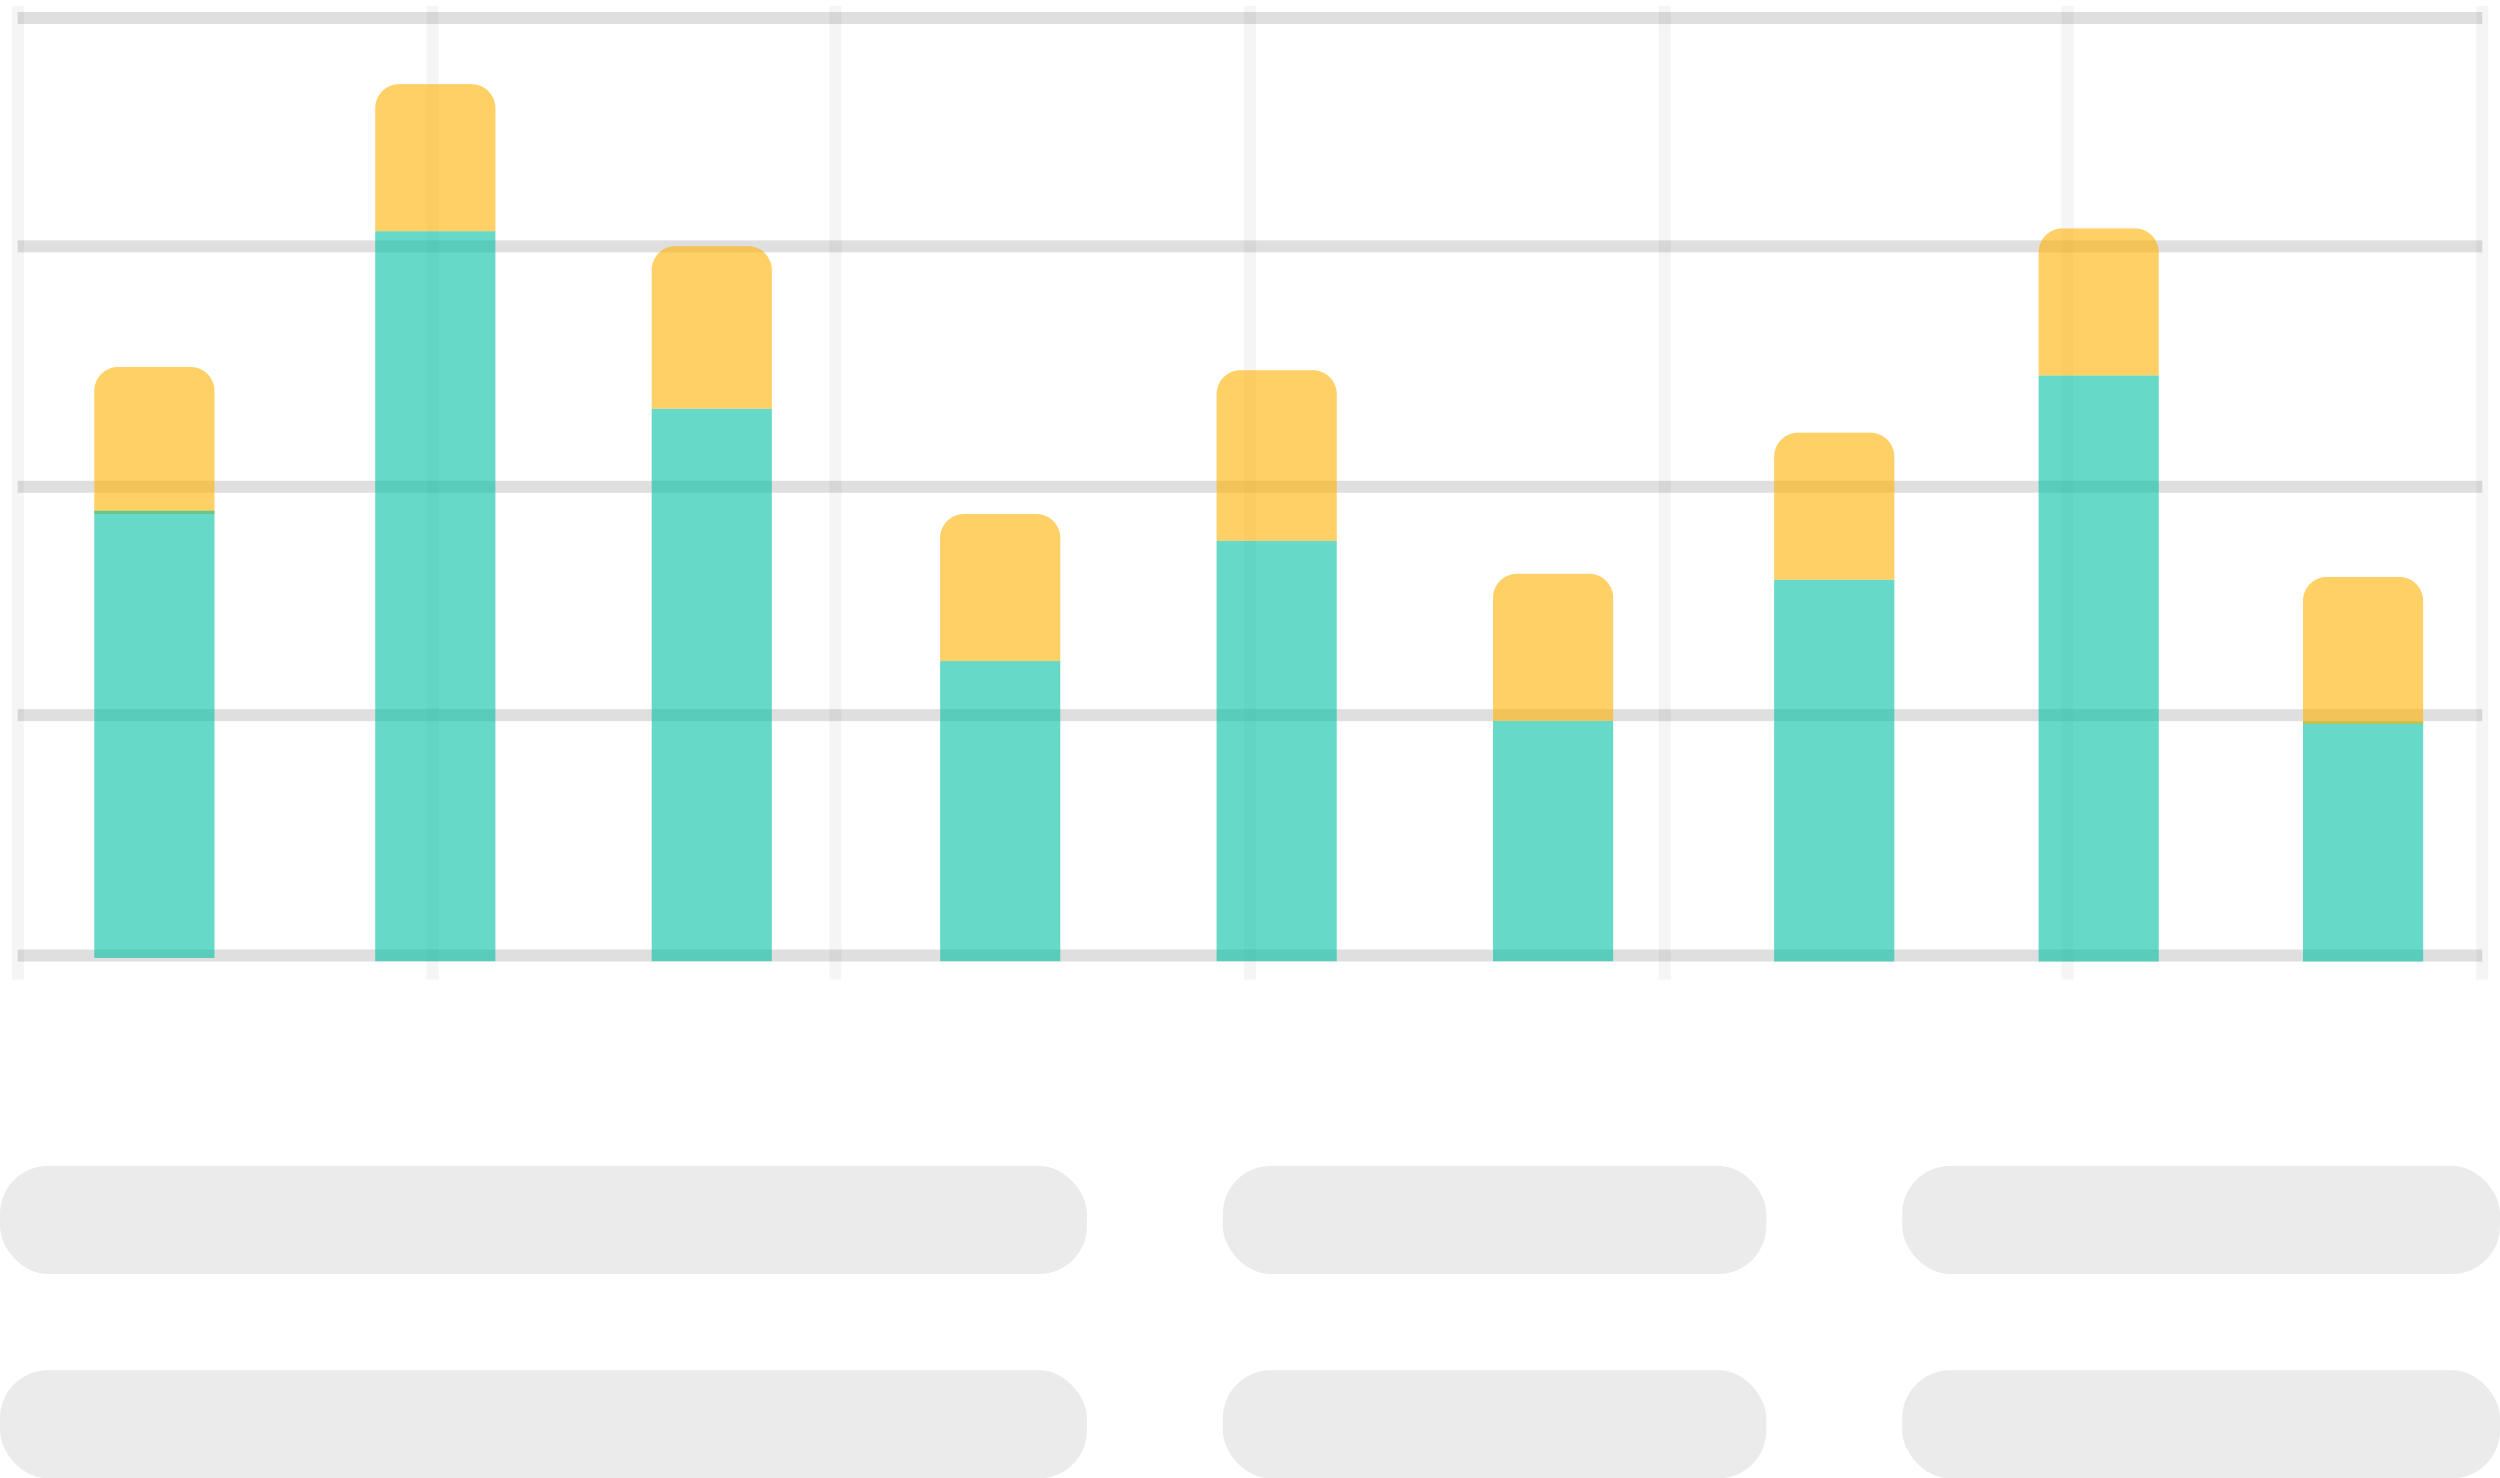 <?xml version="1.0" encoding="UTF-8" standalone="no"?>
<svg width="208px" height="123px" viewBox="0 0 208 123" version="1.1" xmlns="http://www.w3.org/2000/svg" xmlns:xlink="http://www.w3.org/1999/xlink">
    <!-- Generator: Sketch 49 (51002) - http://www.bohemiancoding.com/sketch -->
    <title>Group 8</title>
    <desc>Created with Sketch.</desc>
    <defs></defs>
    <g id="报表" stroke="none" stroke-width="1" fill="none" fill-rule="evenodd">
        <g id="DevOps报表" transform="translate(-918, -275)">
            <g id="Group-5" transform="translate(274, 132)">
                <g id="所有报表－版本报告" transform="translate(608, 102)">
                    <g id="Group" transform="translate(18, 18)">
                        <g id="Group-8" transform="translate(18, 24)">
                            <g id="Group-6" transform="translate(0, 96)" fill="#000000" fill-opacity="0.08">
                                <g id="Rectangle-4">
                                    <rect x="0" y="0" width="90.435" height="9" rx="4"></rect>
                                    <rect x="101.739" y="0" width="45.217" height="9" rx="4"></rect>
                                    <rect x="158.261" y="0" width="49.739" height="9" rx="4"></rect>
                                </g>
                            </g>
                            <g id="Group-6" transform="translate(0, 113)" fill="#000000" fill-opacity="0.08">
                                <g id="Rectangle-4">
                                    <rect x="0" y="0" width="90.435" height="9" rx="4"></rect>
                                    <rect x="101.739" y="0" width="45.217" height="9" rx="4"></rect>
                                    <rect x="158.261" y="0" width="49.739" height="9" rx="4"></rect>
                                </g>
                            </g>
                            <g id="Group-13">
                                <g id="Group-2" stroke-linecap="square">
                                    <path d="M1.972,78.5 L206.024,78.5" id="Line" stroke="#DFDFDF"></path>
                                    <path d="M1.972,58.5 L206.024,58.5" id="Line" stroke="#DFDFDF"></path>
                                    <path d="M1.972,39.5 L206.024,39.5" id="Line" stroke="#DFDFDF"></path>
                                    <path d="M1.972,19.5 L206.024,19.5" id="Line" stroke="#DFDFDF"></path>
                                    <path d="M1.972,0.5 L206.024,0.5" id="Line" stroke="#DFDFDF"></path>
                                    <path d="M138.51,0 L138.51,80" id="Line-6" stroke-opacity="0.04" stroke="#000000"></path>
                                    <path d="M1.486,0 L1.486,80" id="Line-6" stroke-opacity="0.04" stroke="#000000"></path>
                                    <path d="M35.988,0 L35.988,80" id="Line-6" stroke-opacity="0.04" stroke="#000000"></path>
                                    <path d="M172.026,0 L172.026,80" id="Line-6" stroke-opacity="0.04" stroke="#000000"></path>
                                    <path d="M104.007,0 L104.007,80" id="Line-6" stroke-opacity="0.04" stroke="#000000"></path>
                                    <path d="M206.528,0 L206.528,80" id="Line-6" stroke-opacity="0.04" stroke="#000000"></path>
                                    <path d="M69.505,0 L69.505,80" id="Line-6" stroke-opacity="0.04" stroke="#000000"></path>
                                </g>
                                <g id="chart" transform="translate(7, 6)" fill-opacity="0.6">
                                    <g id="Group-9" transform="translate(0, 23)">
                                        <path d="M2.845,0.529 L8.845,0.529 C9.95,0.529 10.845,1.425 10.845,2.529 L10.845,12.765 L0.845,12.765 L0.845,2.529 C0.845,1.425 1.741,0.529 2.845,0.529 Z" id="Rectangle-3" fill="#FFB100"></path>
                                        <rect id="Rectangle-3" fill="#00BFA5" x="0.845" y="12.494" width="10" height="37.211"></rect>
                                    </g>
                                    <g id="Group-10" transform="translate(23.609, 0)">
                                        <rect id="Rectangle-3" fill="#00BFA5" x="0.609" y="12.235" width="10" height="60.741"></rect>
                                        <path d="M2.609,7.10542736e-14 L8.609,7.0832229e-14 C9.713,7.06293228e-14 10.609,0.895 10.609,2 L10.609,12.235 L0.609,12.235 L0.609,2 C0.609,0.895 1.504,7.12571797e-14 2.609,7.10542736e-14 Z" id="Rectangle-3" fill="#FFB100"></path>
                                    </g>
                                    <g id="Group-11" transform="translate(46.609, 13)">
                                        <rect id="Rectangle-3" fill="#00BFA5" x="0.609" y="14" width="10" height="45.976"></rect>
                                        <path d="M2.609,0.473 L8.609,0.473 C9.713,0.473 10.609,1.368 10.609,2.473 L10.609,14 L0.609,14 L0.609,2.473 C0.609,1.368 1.504,0.473 2.609,0.473 Z" id="Rectangle-3" fill="#FFB100"></path>
                                    </g>
                                    <g id="Group-12" transform="translate(70.609, 35)">
                                        <rect id="Rectangle-3" fill="#00BFA5" x="0.609" y="13" width="10" height="24.976"></rect>
                                        <path d="M2.609,0.765 L8.609,0.765 C9.713,0.765 10.609,1.66 10.609,2.765 L10.609,13 L0.609,13 L0.609,2.765 C0.609,1.66 1.504,0.765 2.609,0.765 Z" id="Rectangle-3" fill="#FFB100"></path>
                                    </g>
                                    <g id="Group-18" transform="translate(93.609, 23)">
                                        <path d="M2.609,0.8 L8.609,0.8 C9.713,0.8 10.609,1.695 10.609,2.8 L10.609,15 L0.609,15 L0.609,2.8 C0.609,1.695 1.504,0.8 2.609,0.8 Z" id="Rectangle-3" fill="#FFB100"></path>
                                        <rect id="Rectangle-3" fill="#00BFA5" x="0.609" y="15" width="10" height="34.976"></rect>
                                    </g>
                                    <g id="Group-19" transform="translate(116.609, 40)">
                                        <rect id="Rectangle-3" fill="#00BFA5" x="0.609" y="12.976" width="10" height="20"></rect>
                                        <path d="M2.609,0.741 L8.609,0.741 C9.713,0.741 10.609,1.636 10.609,2.741 L10.609,12.976 L0.609,12.976 L0.609,2.741 C0.609,1.636 1.504,0.741 2.609,0.741 Z" id="Rectangle-3" fill="#FFB100"></path>
                                    </g>
                                    <g id="Group-20" transform="translate(140.609, 29)">
                                        <rect id="Rectangle-3" fill="#00BFA5" x="0" y="12.235" width="10" height="31.764"></rect>
                                        <path d="M2,0 L8,-2.22044605e-16 C9.105,-4.2495073e-16 10,0.895 10,2 L10,12.235 L0,12.235 L0,2 C-1.3527075e-16,0.895 0.895,2.02906125e-16 2,0 Z" id="Rectangle-3" fill="#FFB100"></path>
                                    </g>
                                    <g id="Group-21" transform="translate(162.609, 12)">
                                        <rect id="Rectangle-3" fill="#00BFA5" x="0" y="12.235" width="10" height="48.764"></rect>
                                        <path d="M2,0 L8,-2.22044605e-16 C9.105,-4.2495073e-16 10,0.895 10,2 L10,12.235 L0,12.235 L0,2 C-1.3527075e-16,0.895 0.895,2.02906125e-16 2,0 Z" id="Rectangle-3" fill="#FFB100"></path>
                                    </g>
                                    <g id="Group-22" transform="translate(184.609, 41)">
                                        <rect id="Rectangle-3" fill="#00BFA5" x="0" y="12" width="10" height="20"></rect>
                                        <path d="M2,0 L8,-2.22044605e-16 C9.105,-4.2495073e-16 10,0.895 10,2 L10,12.235 L0,12.235 L0,2 C-1.3527075e-16,0.895 0.895,2.02906125e-16 2,0 Z" id="Rectangle-3" fill="#FFB100"></path>
                                    </g>
                                </g>
                            </g>
                        </g>
                    </g>
                </g>
            </g>
        </g>
    </g>
</svg>